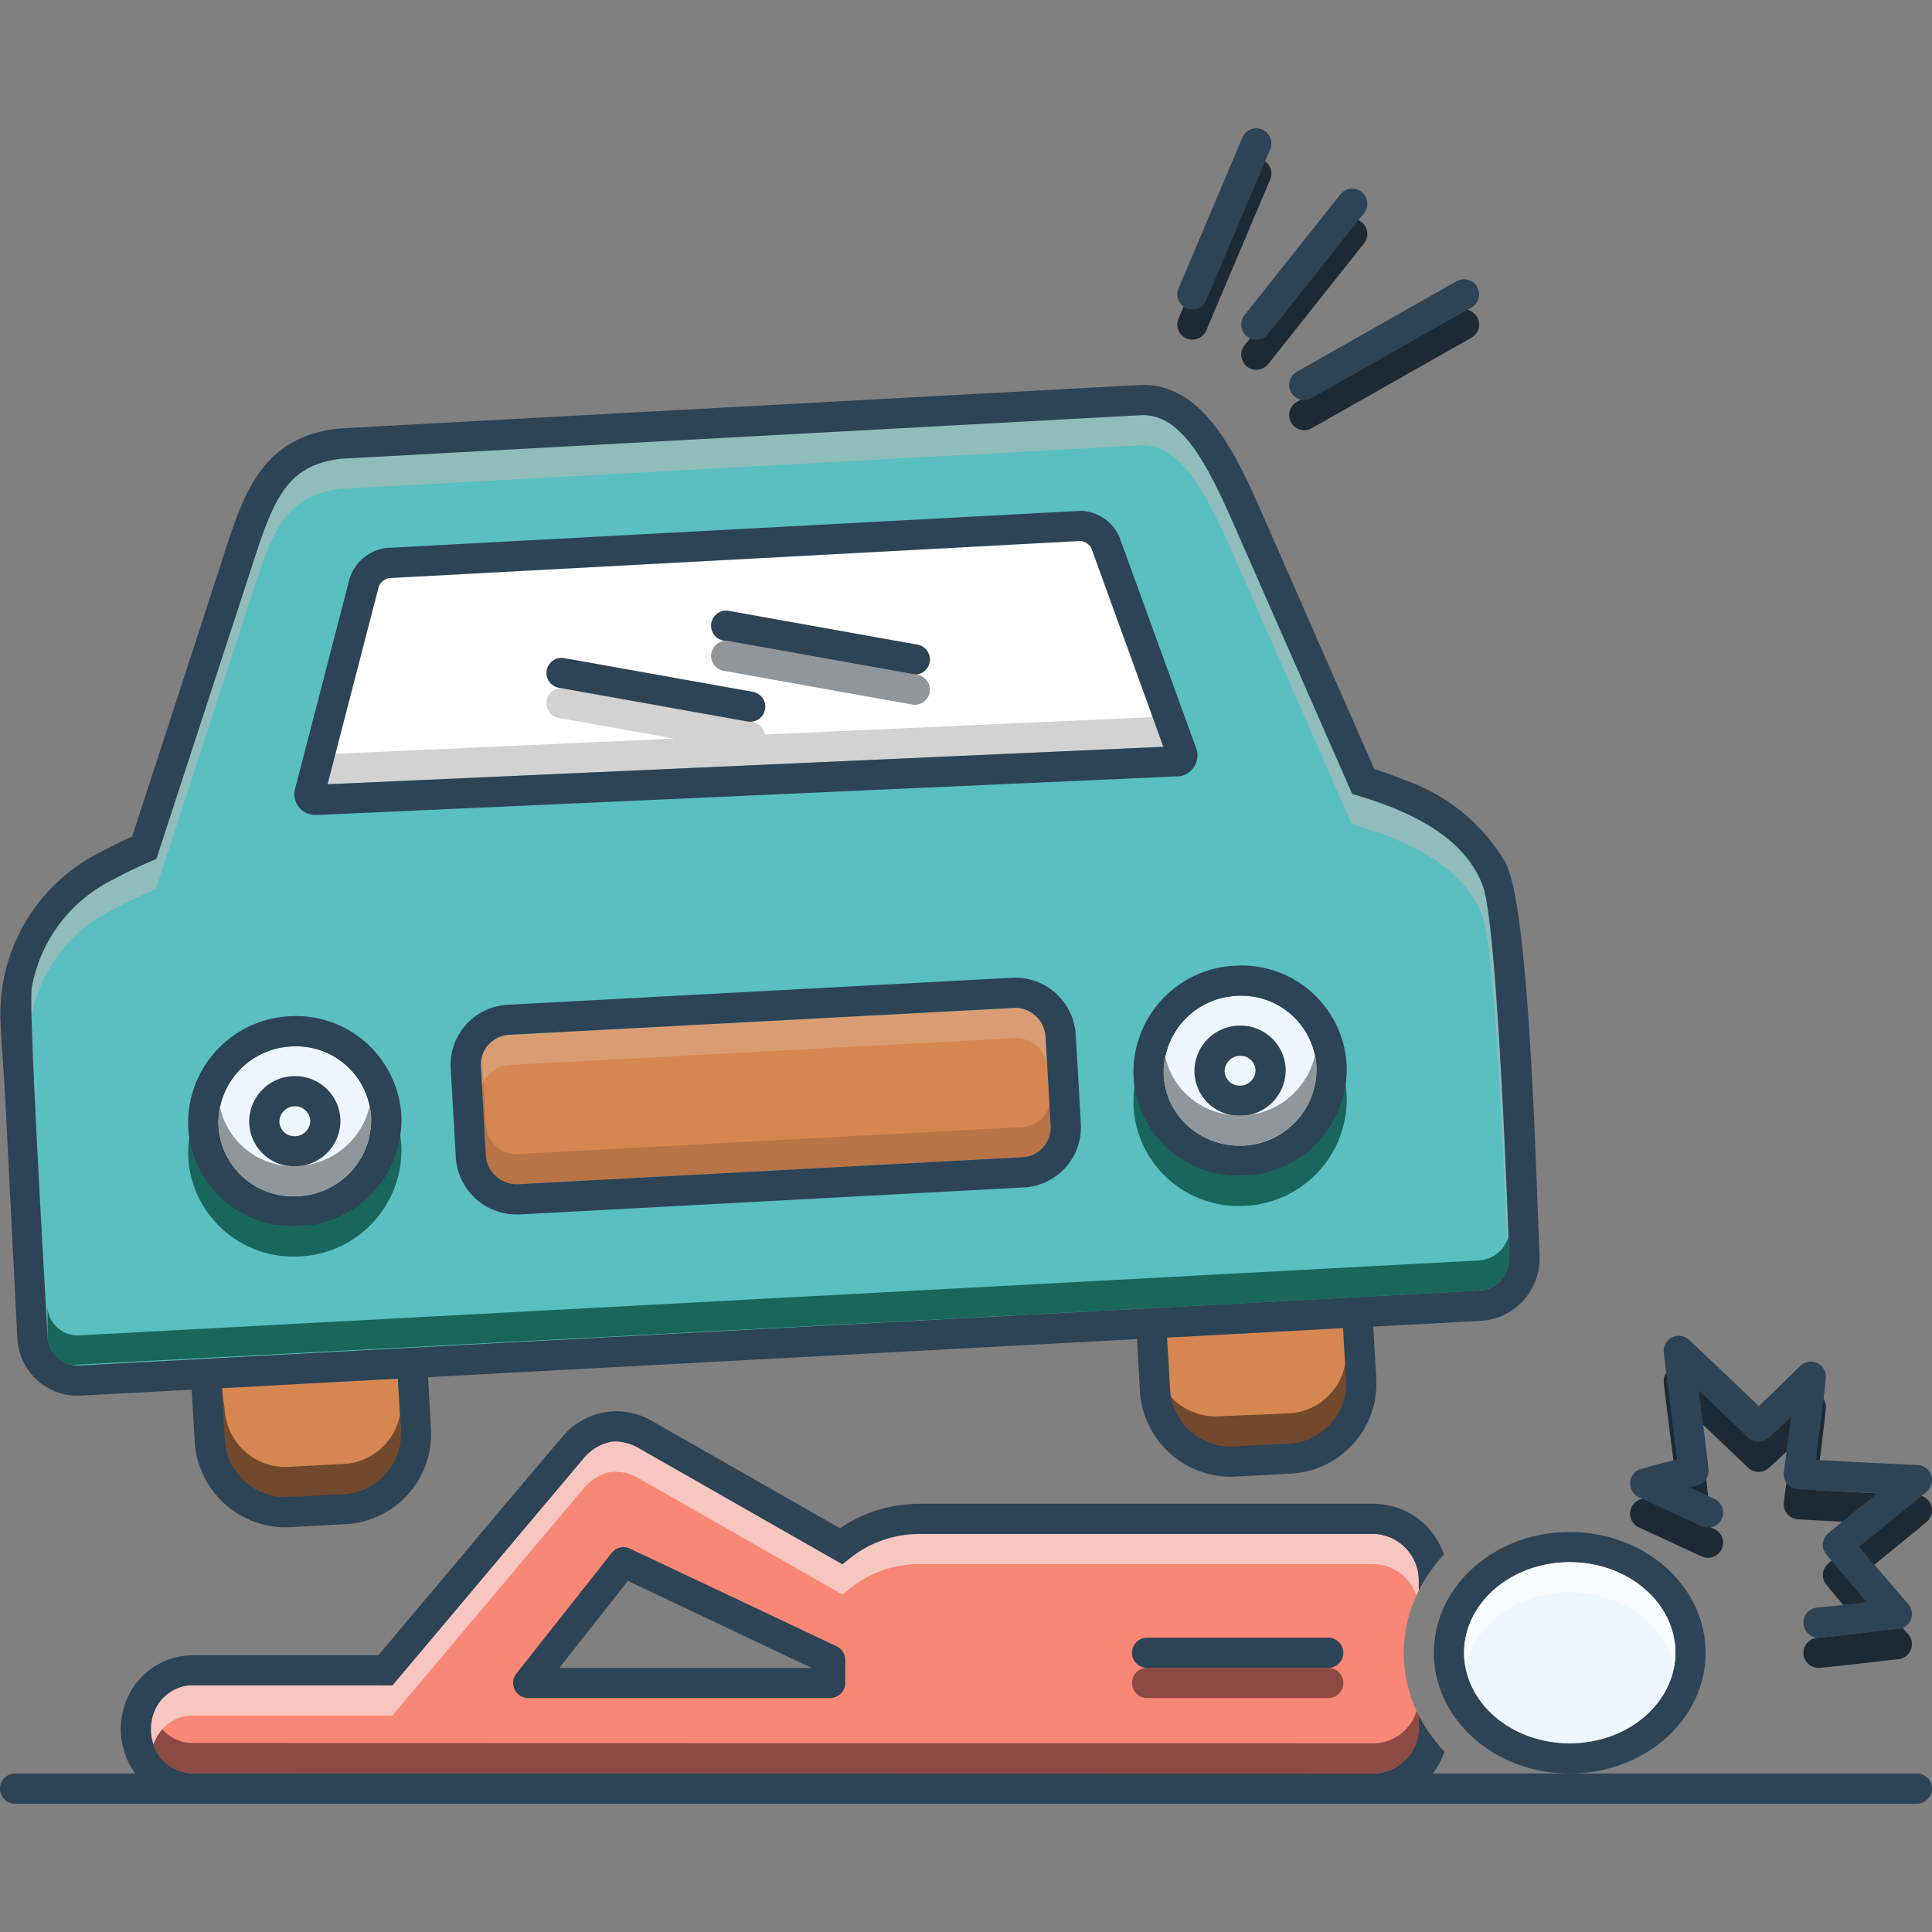 <svg xmlns="http://www.w3.org/2000/svg" version="1.1" xmlns:xlink="http://www.w3.org/1999/xlink" width="512" height="512" x="0" y="0" viewBox="0 0 128 128" style="enable-background:new 0 0 512 512" xml:space="preserve" class="hovered-paths"><rect x="0" y="0" width="128" height="128" fill="#808080" stroke="none"/><g><path fill="#59bfc1" d="M100 83.4a2.128 2.128 0 0 1-2.04 2.11L5.29 90.47h-.12a1.992 1.992 0 0 1-2.02-1.86c-.07-1.53-1.27-21.46-1.05-23.15a9.927 9.927 0 0 1 5.34-7.16 31.2 31.2 0 0 1 2.92-1.39l6.29-19.26c1.47-4.6 2.34-6.84 5.96-7.26 0 0 53.03-2.89 53.12-2.89 2.63 0 4.31 3.35 6.09 7.41.79 1.79 7.77 17.68 7.77 17.68l.86.27c3.05.97 6.58 2.59 7.79 5.81 1 2.64 1.69 22.89 1.76 24.73z" opacity="1" data-original="#59bfc1" class="hovered-path"></path><path fill="#18665c30" d="M81.82 65.98a7.06 7.06 0 0 0-6.72 7.33 6.963 6.963 0 0 0 7 6.59h.01c.13 0 .26 0 .39-.01a7.073 7.073 0 0 0 6.72-7.33 6.971 6.971 0 0 0-7.4-6.58zm.57 11.92h-.28a5.068 5.068 0 0 1-3.47-1.36 4.83 4.83 0 0 1-1.54-3.32 5.055 5.055 0 0 1 4.82-5.24 2.713 2.713 0 0 1 .28-.01 4.975 4.975 0 0 1 5.02 4.69 5.069 5.069 0 0 1-4.83 5.24zM19.19 69.33a7.073 7.073 0 0 0-6.72 7.33 6.966 6.966 0 0 0 7.01 6.59c.13 0 .26 0 .39-.01a7.06 7.06 0 0 0 6.72-7.33 6.99 6.99 0 0 0-7.4-6.58zm.58 11.92a4.955 4.955 0 0 1-5.3-4.68 5.063 5.063 0 0 1 4.83-5.24 2.634 2.634 0 0 1 .28-.01 4.973 4.973 0 0 1 5.01 4.69 5.067 5.067 0 0 1-4.82 5.24z" opacity="1" data-original="#18665c30"></path><path fill="#1c2a3530" d="m108.58 101.196 4.16 1.92a1 1 0 0 0 .839-1.816l-1.629-.752c.156-.04.324-.084.51-.134a1 1 0 0 0 .734-1.068c-.138-1.336-.6-4.825-.651-5.222q1.644 1.559 3.277 3.118a1 1 0 0 0 1.354.026c.498-.442.992-.903 1.48-1.37-.146 1.17-.303 2.365-.471 3.629a1 1 0 0 0 .934 1.13q2.633.15 5.257.28c-.254.207-2.44 1.963-3.251 2.65a1 1 0 0 0-.13 1.392c.788.974 2.608 3.077 2.687 3.168-.154.018-2.142.264-3.277.356a1 1 0 0 0 .08 1.997q.04 0 .082-.003c1.169-.095 4.301-.482 5.202-.57a1 1 0 0 0 .668-1.64c-.487-.577-2.68-3.108-3.262-3.806.557-.46 3.585-2.892 4.48-3.663a1 1 0 0 0-.609-1.757q-3.364-.15-6.737-.34c.247-1.877.47-3.625.658-5.403a1 1 0 0 0-1.693-.82l-.628.617c-.693.68-1.402 1.377-2.116 2.039q-2.3-2.193-4.617-4.38a1 1 0 0 0-1.681.828c.133 1.304.763 6.058.881 7.096l-.388.096c-.552.136-1.08.266-2.001.532a1 1 0 0 0-.141 1.87z" opacity="1" data-original="#1c2a3530"></path><path fill="#f98776" d="m94.82 114.98-.09-.12a3.525 3.525 0 0 1-.21-.32.054.054 0 0 1-.03-.04 5.102 5.102 0 0 1-.3-.5c-.07-.12-.13-.24-.19-.36-.05-.1-.1-.19-.15-.29a9.084 9.084 0 0 1-.02-7.63v-.01c.05-.12.11-.23.17-.35a9.23 9.23 0 0 1 1.03-1.62c0-.01 0-.01.01-.02-.65-1.07-2.43-3.01-6.79-2.97-6 .06-27.81 0-27.81 0s-4.25.06-4.75 1.75l-13.13-7.31a2.644 2.644 0 0 0-3.22.51L32.5 103l-5.93 7.12-1.38.38-13.78.25s-3.1 1.72-2.13 4.75 1.34 2.62 1.34 2.62h81.13a7.35 7.35 0 0 0 3.3-2.83 3.55 3.55 0 0 1-.23-.31zm-40.05-4.48H36.06l5.54-6.76z" opacity="1" data-original="#f98776"></path><path fill="#8c4a4430" d="M76 110.5a1 1 0 0 0 0 2h12a1 1 0 1 0 0-2z" opacity="1" data-original="#8c4a4430"></path><path fill="#1c2a3530" d="M78.61 22.421a1 1 0 0 0 1.31-.531l4.236-10a1 1 0 1 0-1.842-.78l-4.235 10a1 1 0 0 0 .53 1.311zM85.541 27.993a1 1 0 0 0 1.364.377l10.588-6a1 1 0 0 0-.986-1.74l-10.589 6a1 1 0 0 0-.377 1.363zM82.613 24.283a1 1 0 0 0 1.406-.16l6.353-8a1 1 0 0 0-1.567-1.245l-6.353 8a1.001 1.001 0 0 0 .161 1.405z" opacity="1" data-original="#1c2a3530"></path><path fill="#eef6ff" d="M87.22 70.66a5.069 5.069 0 0 1-4.83 5.24h-.28a5.068 5.068 0 0 1-3.47-1.36 4.83 4.83 0 0 1-1.54-3.32 5.055 5.055 0 0 1 4.82-5.24 2.713 2.713 0 0 1 .28-.01 4.975 4.975 0 0 1 5.02 4.69zM24.59 74.01a5.067 5.067 0 0 1-4.82 5.24 4.955 4.955 0 0 1-5.3-4.68 5.063 5.063 0 0 1 4.83-5.24 2.634 2.634 0 0 1 .28-.01 4.973 4.973 0 0 1 5.01 4.69z" opacity="1" data-original="#eef6ff"></path><path fill="#91bcbc30" d="M99.962 83.4a1.515 1.515 0 0 1-.06.52c-.19-5.15-.82-20.94-1.7-23.25-1.21-3.22-4.74-4.84-7.79-5.81l-.86-.27s-6.98-15.89-7.77-17.68c-1.78-4.06-3.46-7.41-6.09-7.41-.09 0-53.12 2.89-53.12 2.89-3.62.42-4.49 2.66-5.96 7.26l-6.29 19.26a31.2 31.2 0 0 0-2.92 1.39 9.927 9.927 0 0 0-5.34 7.16c0 .03-.01.06-.01.1-.02-1.08-.03-1.83.01-2.1a9.927 9.927 0 0 1 5.34-7.16 31.2 31.2 0 0 1 2.92-1.39l6.29-19.26c1.47-4.6 2.34-6.84 5.96-7.26 0 0 14.1-.77 27.77-1.52l1.14-.06c.83-.04 1.66-.09 2.48-.14 11.46-.62 21.67-1.17 21.73-1.17 2.63 0 4.31 3.35 6.09 7.41.79 1.79 7.77 17.68 7.77 17.68l.86.27c3.05.97 6.58 2.59 7.79 5.81 1 2.64 1.69 22.89 1.76 24.73z" opacity="1" data-original="#91bcbc30"></path><path fill="#d68751" d="M89.18 91.44a4 4 0 0 1-3.76 4.2l-3.67.19a1.476 1.476 0 0 1-.21.01 4.03 4.03 0 0 1-4.02-3.79l-.2-3.43 11.66-.63zM26.56 94.79a4 4 0 0 1-3.76 4.2l-3.67.19a1.62 1.62 0 0 1-.22.01 4.038 4.038 0 0 1-4.02-3.79l-.19-3.43 11.66-.63z" opacity="1" data-original="#d68751"></path><g fill="#2d4356"><path d="M81.82 63.98a7.06 7.06 0 0 0-6.72 7.33 6.963 6.963 0 0 0 7 6.59h.01c.13 0 .26 0 .39-.01a7.073 7.073 0 0 0 6.72-7.33 6.971 6.971 0 0 0-7.4-6.58zm.57 11.92h-.28a5.068 5.068 0 0 1-3.47-1.36 4.83 4.83 0 0 1-1.54-3.32 5.055 5.055 0 0 1 4.82-5.24 2.713 2.713 0 0 1 .28-.01 4.975 4.975 0 0 1 5.02 4.69 5.069 5.069 0 0 1-4.83 5.24zM19.513 77.277l.17-.005a3.024 3.024 0 0 0 2.868-3.144 2.993 2.993 0 0 0-3.006-2.83l-.163.003a3.021 3.021 0 0 0-2.87 3.143 2.988 2.988 0 0 0 3.001 2.833zm.032-3.98a.995.995 0 0 1 1.009.93 1.021 1.021 0 0 1-.981 1.049h-.06a.99.99 0 0 1-1.003-.93 1.03 1.03 0 0 1 1.035-1.049z" fill="#2d4356" opacity="1" data-original="#2d4356" class=""></path><path d="m82.14 73.927.166-.004a3.022 3.022 0 0 0 2.87-3.142 2.99 2.99 0 0 0-3.003-2.832l-.165.004a3.02 3.02 0 0 0-2.87 3.141 2.986 2.986 0 0 0 3.001 2.833zm.033-3.978a.993.993 0 0 1 1.006.93 1.019 1.019 0 0 1-.98 1.047l-.06.001a.99.99 0 0 1-1.004-.93 1.03 1.03 0 0 1 1.038-1.048zM19.19 67.33a7.073 7.073 0 0 0-6.72 7.33 6.966 6.966 0 0 0 7.01 6.59c.13 0 .26 0 .39-.01a7.06 7.06 0 0 0 6.72-7.33 6.99 6.99 0 0 0-7.4-6.58zm.58 11.92a4.955 4.955 0 0 1-5.3-4.68 5.063 5.063 0 0 1 4.83-5.24 2.634 2.634 0 0 1 .28-.01 4.973 4.973 0 0 1 5.01 4.69 5.067 5.067 0 0 1-4.82 5.24z" fill="#2d4356" opacity="1" data-original="#2d4356" class=""></path></g><path fill="#ffffff" d="M77.08 49.48 21.7 51.96l3.4-13.12a.945.945 0 0 1 .67-.54l45.83-2.46h.01a.964.964 0 0 1 .69.46z" opacity="1" data-original="#ffffff"></path><path fill="#d68751" d="M69.61 74.58a1.965 1.965 0 0 1-.5 1.43 1.93 1.93 0 0 1-1.37.66l-33.43 1.79h-.1a2.047 2.047 0 0 1-2.02-1.9l-.33-5.9a1.92 1.92 0 0 1 .5-1.44 2.01 2.01 0 0 1 1.37-.66l33.43-1.78a.34.34 0 0 1 .1-.01 2.045 2.045 0 0 1 2.01 1.9z" opacity="1" data-original="#d68751"></path><path fill="#2d4356" d="m60.786 42.71-12.497-2.24a1 1 0 1 0-.353 1.97l12.497 2.238a1 1 0 1 0 .353-1.969zM49.878 45.835 37.382 43.6a1 1 0 0 0-.353 1.969l12.497 2.235a1 1 0 0 0 .352-1.969z" opacity="1" data-original="#2d4356" class=""></path><path fill="#91969b40" d="m60.786 44.71-12.497-2.24a1 1 0 1 0-.353 1.97l12.497 2.238a1 1 0 1 0 .353-1.969z" opacity="1" data-original="#91969b40"></path><path fill="#2d4356" d="M78.61 20.421a1 1 0 0 0 1.31-.531l4.236-10a1 1 0 1 0-1.842-.78l-4.235 10a1 1 0 0 0 .53 1.311zM85.541 25.993a1 1 0 0 0 1.364.377l10.588-6a1 1 0 0 0-.986-1.74l-10.589 6a1 1 0 0 0-.377 1.363zM82.613 22.283a1 1 0 0 0 1.406-.16l6.353-8a1 1 0 0 0-1.567-1.245l-6.353 8a1.001 1.001 0 0 0 .161 1.405zM104 101.5c-4.97 0-9 3.58-9 8s4.03 8 9 8 9-3.58 9-8-4.03-8-9-8zm0 14c-3.86 0-7-2.69-7-6s3.14-6 7-6 7 2.69 7 6-3.14 6-7 6z" opacity="1" data-original="#2d4356" class=""></path><ellipse cx="104" cy="109.5" fill="#eef6ff" rx="7" ry="6" opacity="1" data-original="#eef6ff"></ellipse><path fill="#2d4356" d="m55.43 109.07-13.69-6.47a.999.999 0 0 0-1.21.28l-6.32 8a1.002 1.002 0 0 0 .79 1.62h20a1.003 1.003 0 0 0 1-1v-1.52a1.007 1.007 0 0 0-.57-.91zm-18.37 1.43 4.54-5.76 12.17 5.76zM76 108.5a1 1 0 0 0 0 2h12a1 1 0 1 0 0-2z" opacity="1" data-original="#2d4356" class=""></path><path fill="#8c4a4430" d="M93.85 113.35c.05.1.1.19.15.29v.71a3.064 3.064 0 0 1-2.97 3.15l-78.29-.02a2.755 2.755 0 0 1-2.57-1.91 3 3 0 0 1-.17-1c0-.11.01-.21.02-.32a.91.91 0 0 1 .03-.23c.01-.07.03-.15.05-.23a1.875 1.875 0 0 1 .07-.22 2.88 2.88 0 0 0 .59 1 2.63 2.63 0 0 0 1.98.91l78.29.02a3.001 3.001 0 0 0 2.82-2.15z" opacity="1" data-original="#8c4a4430"></path><path fill="#f7c6c130" d="M94 104.78v.58c-.06.12-.12.23-.17.35a3.001 3.001 0 0 0-2.8-2.08H60.87a7.29 7.29 0 0 0-4.53 1.59l-.53.42-13.62-7.77a2.922 2.922 0 0 0-1.81-.33 3.13 3.13 0 0 0-1.69 1.04c-.87 1.03-12.39 14.72-12.39 14.72l-.3.36H12.74a2.63 2.63 0 0 0-1.98.91 2.79 2.79 0 0 0-.59 1c-.11-.31-.92-.762-.92-1.112 0-.11 1.172-2.901 2.208-3.041-.4-.597 13.612-.542 13.612-.542s11.12-13.553 11.99-14.583a15.48 15.48 0 0 1 3.52-1.434 5.553 5.553 0 0 1 1.795.309L55.69 102.5a9.903 9.903 0 0 1 4.57-1.84c.2-.02 30.77-.03 30.77-.03.1 0 1.537.54 1.637.56 1.5.16 1.333 1.96 1.333 3.59z" opacity="1" data-original="#f7c6c130" class=""></path><path fill="#2d4356" d="M26 111.66h-.93c9.49-11.28 11.62-13.81 12.15-14.42A4.703 4.703 0 0 1 40 95.58a3.674 3.674 0 0 1 .58-.07l-.2.03a3.13 3.13 0 0 0-1.69 1.04c-.87 1.03-12.39 14.72-12.39 14.72zM91.33 101.65a4.858 4.858 0 0 1 3.7 2.09 9.23 9.23 0 0 0-1.03 1.62v-.58a3.084 3.084 0 0 0-2.67-3.13zM108.58 99.196l4.16 1.92a1 1 0 0 0 .839-1.816l-1.629-.752c.156-.04.324-.084.51-.134a1 1 0 0 0 .734-1.068c-.138-1.336-.6-4.825-.651-5.222q1.644 1.559 3.277 3.118a1 1 0 0 0 1.354.026c.498-.442.992-.903 1.48-1.37-.146 1.17-.303 2.365-.471 3.629a1 1 0 0 0 .934 1.13q2.633.15 5.257.28c-.254.207-2.44 1.963-3.251 2.65a1 1 0 0 0-.13 1.392c.788.974 2.608 3.077 2.687 3.168-.154.018-2.142.264-3.277.356a1 1 0 0 0 .08 1.997q.04 0 .082-.003c1.169-.095 4.301-.482 5.202-.57a1 1 0 0 0 .668-1.64c-.487-.577-2.68-3.108-3.262-3.806.557-.46 3.585-2.892 4.48-3.663a1 1 0 0 0-.609-1.757q-3.364-.15-6.737-.34c.247-1.877.47-3.625.658-5.403a1 1 0 0 0-1.693-.82l-.628.617c-.693.68-1.402 1.377-2.116 2.039q-2.3-2.193-4.617-4.38a1 1 0 0 0-1.681.828c.133 1.304.763 6.058.881 7.096l-.388.096c-.552.136-1.08.266-2.001.532a1 1 0 0 0-.141 1.87z" opacity="1" data-original="#2d4356" class=""></path><path fill="#72492d30" d="M26.559 94.79c.02.32.584.839.524 1.149a3.678 3.678 0 0 1-.708 1.936 5.694 5.694 0 0 1-2.75 1.695c-.13.02-5.068.357-5.208.347a5.537 5.537 0 0 1-4.375-4.417V94l.657-2.03.19 1.43a4.038 4.038 0 0 0 4.02 3.79c.07 0 3.89-.2 3.89-.2a4.012 4.012 0 0 0 3.7-3.25zM89.812 91.563c.02.32-.346.604-.406.914-.13.71.115 2.036-.375 2.586-.62.7-2.027.797-2.937.937-.13.02-4.933.354-5.063.344a5.025 5.025 0 0 1-4.125-4.25l-.469-1.25-.118-2.224.12-.01.08 1.44a4.03 4.03 0 0 0 4.02 3.79c.07 0 4.88-.2 4.88-.2a4.012 4.012 0 0 0 3.7-3.25z" opacity="1" data-original="#72492d30"></path><path fill="#18665c30" d="M99.939 81.93a2.17 2.17 0 0 1-1.98 1.58l-92.67 4.96h-.12a1.992 1.992 0 0 1-2.02-1.86v2a1.967 1.967 0 0 0 1.62 1.82l70.56-3.71 12.39-.66 1.26-.07 8.98-.48a2.17 2.17 0 0 0 1.98-1.58v-.01a1.515 1.515 0 0 0 .06-.52l-.06-1.47z" opacity="1" data-original="#18665c30"></path><path fill="#91969b40" d="M87.22 70.66a5.071 5.071 0 0 1-4.33 5.19c-.13.02-.26.03-.39.04h-.01c-.13.01-.25.01-.38.01h-.01c-.17 0-.34-.01-.5-.02a5.128 5.128 0 0 1-2.96-1.34 4.83 4.83 0 0 1-1.54-3.32 4.7 4.7 0 0 1 .1-1.25 4.856 4.856 0 0 0 1.44 2.57 5.068 5.068 0 0 0 3.47 1.36h.28a5.107 5.107 0 0 0 4.73-4 3.856 3.856 0 0 1 .1.76zM24.59 74.01a5.07 5.07 0 0 1-4.32 5.19c-.13.02-.27.03-.4.04s-.26.01-.39.01q-.33 0-.66-.03c-.12-.01-.24-.03-.36-.05a4.961 4.961 0 0 1-3.99-4.6 5.155 5.155 0 0 1 .1-1.25 4.965 4.965 0 0 0 5.2 3.93 5.137 5.137 0 0 0 4.72-3.97 3.566 3.566 0 0 1 .1.73z" opacity="1" data-original="#91969b40"></path><path fill="#fff" d="M72.3 38.3a.964.964 0 0 0-.69-.46h-.01L25.77 40.3a.945.945 0 0 0-.67.54l-2.88 9.1 2.405-11.002c.05-.22.926-1.24 1.156-1.25l16.594-1.125 8.969-.469 20.375-.531h.343a1.172 1.172 0 0 1 .188 0 .985.985 0 0 1 .531.531L76.37 47.51z" opacity=".6"></path><path fill="#676868" d="m76.37 47.51-25.69 1.153a.992.992 0 0 0-.802-.828L37.382 45.6a1 1 0 0 0-.353 1.969l7.63 1.364L22.22 49.94l-.845 2.31 56.281-2.31z" opacity=".3"></path><path fill="#2d4356" d="m79.21 49.47-5.03-13.85a2.898 2.898 0 0 0-2.57-1.78c-.04 0-.07.01-.11.01L25.66 36.3a2.926 2.926 0 0 0-2.5 2.04l-3.58 13.81a1.382 1.382 0 0 0 1.4 1.84h.1l56.81-2.55a1.39 1.39 0 0 0 1.32-1.97zM21.7 51.96l3.4-13.12a.945.945 0 0 1 .67-.54l45.83-2.46h.01a.964.964 0 0 1 .69.46l4.78 13.18z"></path><path fill="#72492d" d="M70.438 74.225a6.14 6.14 0 0 1 0 1.213 2.138 2.138 0 0 1-.376.874 4.673 4.673 0 0 1-2.25.813L34.25 79.261c-1.05 0-2.336-1.524-2.396-2.573l.076-4.708-.07-1.32a1.893 1.893 0 0 1 .07-.67l.26 4.57a2.047 2.047 0 0 0 2.02 1.9l33.53-1.79a1.93 1.93 0 0 0 1.37-.66 1.894 1.894 0 0 0 .42-.79z" opacity=".3"></path><path fill="#e5d0c3" d="M69.383 70.628a2.117 2.117 0 0 0-2.123-1.858.34.34 0 0 0-.1.01l-33.43 1.78a2.01 2.01 0 0 0-1.37.66 1.923 1.923 0 0 0-.43.76l-.805-1.045a2.344 2.344 0 0 1 .5-1.615c.35-.38 1.365-1.603 1.875-1.633l14.25-.917 19.688-.8c.03-.01.845.342.875.342a1.974 1.974 0 0 1 1.75 2.063z" opacity=".3"></path><path fill="#fff" d="M111 109.5a4.716 4.716 0 0 1-.1 1c-.56-2.84-3.44-5-6.9-5s-6.34 2.16-6.89 5a4.146 4.146 0 0 1-.11-1c0-3.1 2.76-5.66 6.29-5.97a8.253 8.253 0 0 1 1.42 0c3.53.31 6.29 2.87 6.29 5.97z" opacity=".6"></path><path fill="#2d4356" d="M71.27 68.56a4.028 4.028 0 0 0-4.01-3.79c-.07 0-.14.01-.21.01l-33.43 1.79a3.984 3.984 0 0 0-3.76 4.2l.34 5.91a4.027 4.027 0 0 0 4.01 3.78h.21l33.43-1.79a3.993 3.993 0 0 0 3.76-4.21zm-2.16 7.45a1.93 1.93 0 0 1-1.37.66l-33.43 1.79h-.1a2.047 2.047 0 0 1-2.02-1.9l-.33-5.9a1.92 1.92 0 0 1 .5-1.44 2.01 2.01 0 0 1 1.37-.66l33.43-1.78a.34.34 0 0 1 .1-.01 2.045 2.045 0 0 1 2.01 1.9l.34 5.91a1.965 1.965 0 0 1-.5 1.43z"></path><path fill="#2d4356" d="M99.74 57.14a12.522 12.522 0 0 0-6.62-5.44c-.67-.27-1.35-.52-2.07-.75-.49-1.11-5.73-13.05-7.4-16.85-1.7-3.87-3.83-8.6-7.92-8.6-.14 0-53.29 2.89-53.29 2.89-5.43.61-6.43 4.75-7.97 9.48-1.28 3.95-5.34 16.4-5.72 17.56-.69.3-1.35.63-1.98.97A11.983 11.983 0 0 0 .05 67.98c.06 1.38.18 2.79.27 4.23l.83 16.5a3.998 3.998 0 0 0 4.02 3.76c.08 0 7.53-.4 7.53-.4l.2 3.44a6.047 6.047 0 0 0 6.01 5.68c.11 0 4-.21 4-.21a5.979 5.979 0 0 0 5.64-6.31l-.19-3.43 46.97-2.52.19 3.44a6.056 6.056 0 0 0 6.02 5.68c.1 0 3.99-.21 3.99-.21a5.98 5.98 0 0 0 5.65-6.31l-.2-3.43 7.09-.38a4.129 4.129 0 0 0 3.93-4.19c-.28-7.06-.72-23.26-2.26-26.18zM25.55 97.66a3.973 3.973 0 0 1-2.75 1.33l-3.67.19a1.62 1.62 0 0 1-.22.01 4.038 4.038 0 0 1-4.02-3.79l-.19-3.43 11.66-.63.2 3.45a3.934 3.934 0 0 1-1.01 2.87zm62.62-3.35a3.954 3.954 0 0 1-2.75 1.33l-3.67.19a1.476 1.476 0 0 1-.21.01 4.03 4.03 0 0 1-4.02-3.79l-.2-3.43 11.66-.63.2 3.45a3.935 3.935 0 0 1-1.01 2.87zm9.79-8.8L5.29 90.47h-.12a1.992 1.992 0 0 1-2.02-1.86c-.07-1.53-1.27-21.46-1.05-23.15a9.927 9.927 0 0 1 5.34-7.16 31.2 31.2 0 0 1 2.92-1.39l6.29-19.26c1.47-4.6 2.34-6.84 5.96-7.26 0 0 53.03-2.89 53.12-2.89 2.63 0 4.31 3.35 6.09 7.41.79 1.79 7.77 17.68 7.77 17.68l.86.27c3.05.97 6.58 2.59 7.79 5.81 1 2.64 1.69 22.89 1.76 24.73a2.128 2.128 0 0 1-2.04 2.11z"></path><path fill="#2d4356" d="M128 118.5a1.003 1.003 0 0 1-1 1H1a1 1 0 1 1 0-2h7.96a4.963 4.963 0 0 1-.85-1.95c0-.02-.01-.03-.01-.05a4.081 4.081 0 0 1-.1-.93 4.903 4.903 0 0 1 .11-1.02v-.01a4.786 4.786 0 0 1 4.28-3.86h.01c.11-.01.22-.02.34-.02h12.33c9.49-11.28 11.62-13.81 12.15-14.42A4.703 4.703 0 0 1 40 93.58a5.034 5.034 0 0 1 .56-.07h.02a2.172 2.172 0 0 1 .25-.01 4.686 4.686 0 0 1 2.29.6l12.53 7.15a9.184 9.184 0 0 1 4.61-1.59c.2-.02.41-.03.61-.03h30.16a1.517 1.517 0 0 1 .3.02 4.858 4.858 0 0 1 3.7 2.09 5.389 5.389 0 0 1 .64 1.24c-.23.25-.44.5-.64.76a9.23 9.23 0 0 0-1.03 1.62v-.58a3.084 3.084 0 0 0-2.67-3.13 1.517 1.517 0 0 0-.3-.02H60.87c-.2 0-.41.01-.61.03a7.303 7.303 0 0 0-3.92 1.56l-.53.42-13.62-7.77a3.376 3.376 0 0 0-1.36-.37 2.172 2.172 0 0 0-.25.01l-.2.03a3.13 3.13 0 0 0-1.69 1.04c-.87 1.03-12.39 14.72-12.39 14.72l-.3.36H12.74c-.12 0-.23.01-.34.02a2.782 2.782 0 0 0-2.23 1.87 3.118 3.118 0 0 0-.17 1.02 3 3 0 0 0 .17 1 2.755 2.755 0 0 0 2.57 1.91l78.29.02a3.064 3.064 0 0 0 2.97-3.15v-.71a8.55 8.55 0 0 0 1.07 1.66.95.95 0 0 0 .15.2 6.172 6.172 0 0 0 .48.54 4.955 4.955 0 0 1-.63 1.26 1.428 1.428 0 0 1-.14.2H127a1.003 1.003 0 0 1 1 1z"></path></g></svg>
